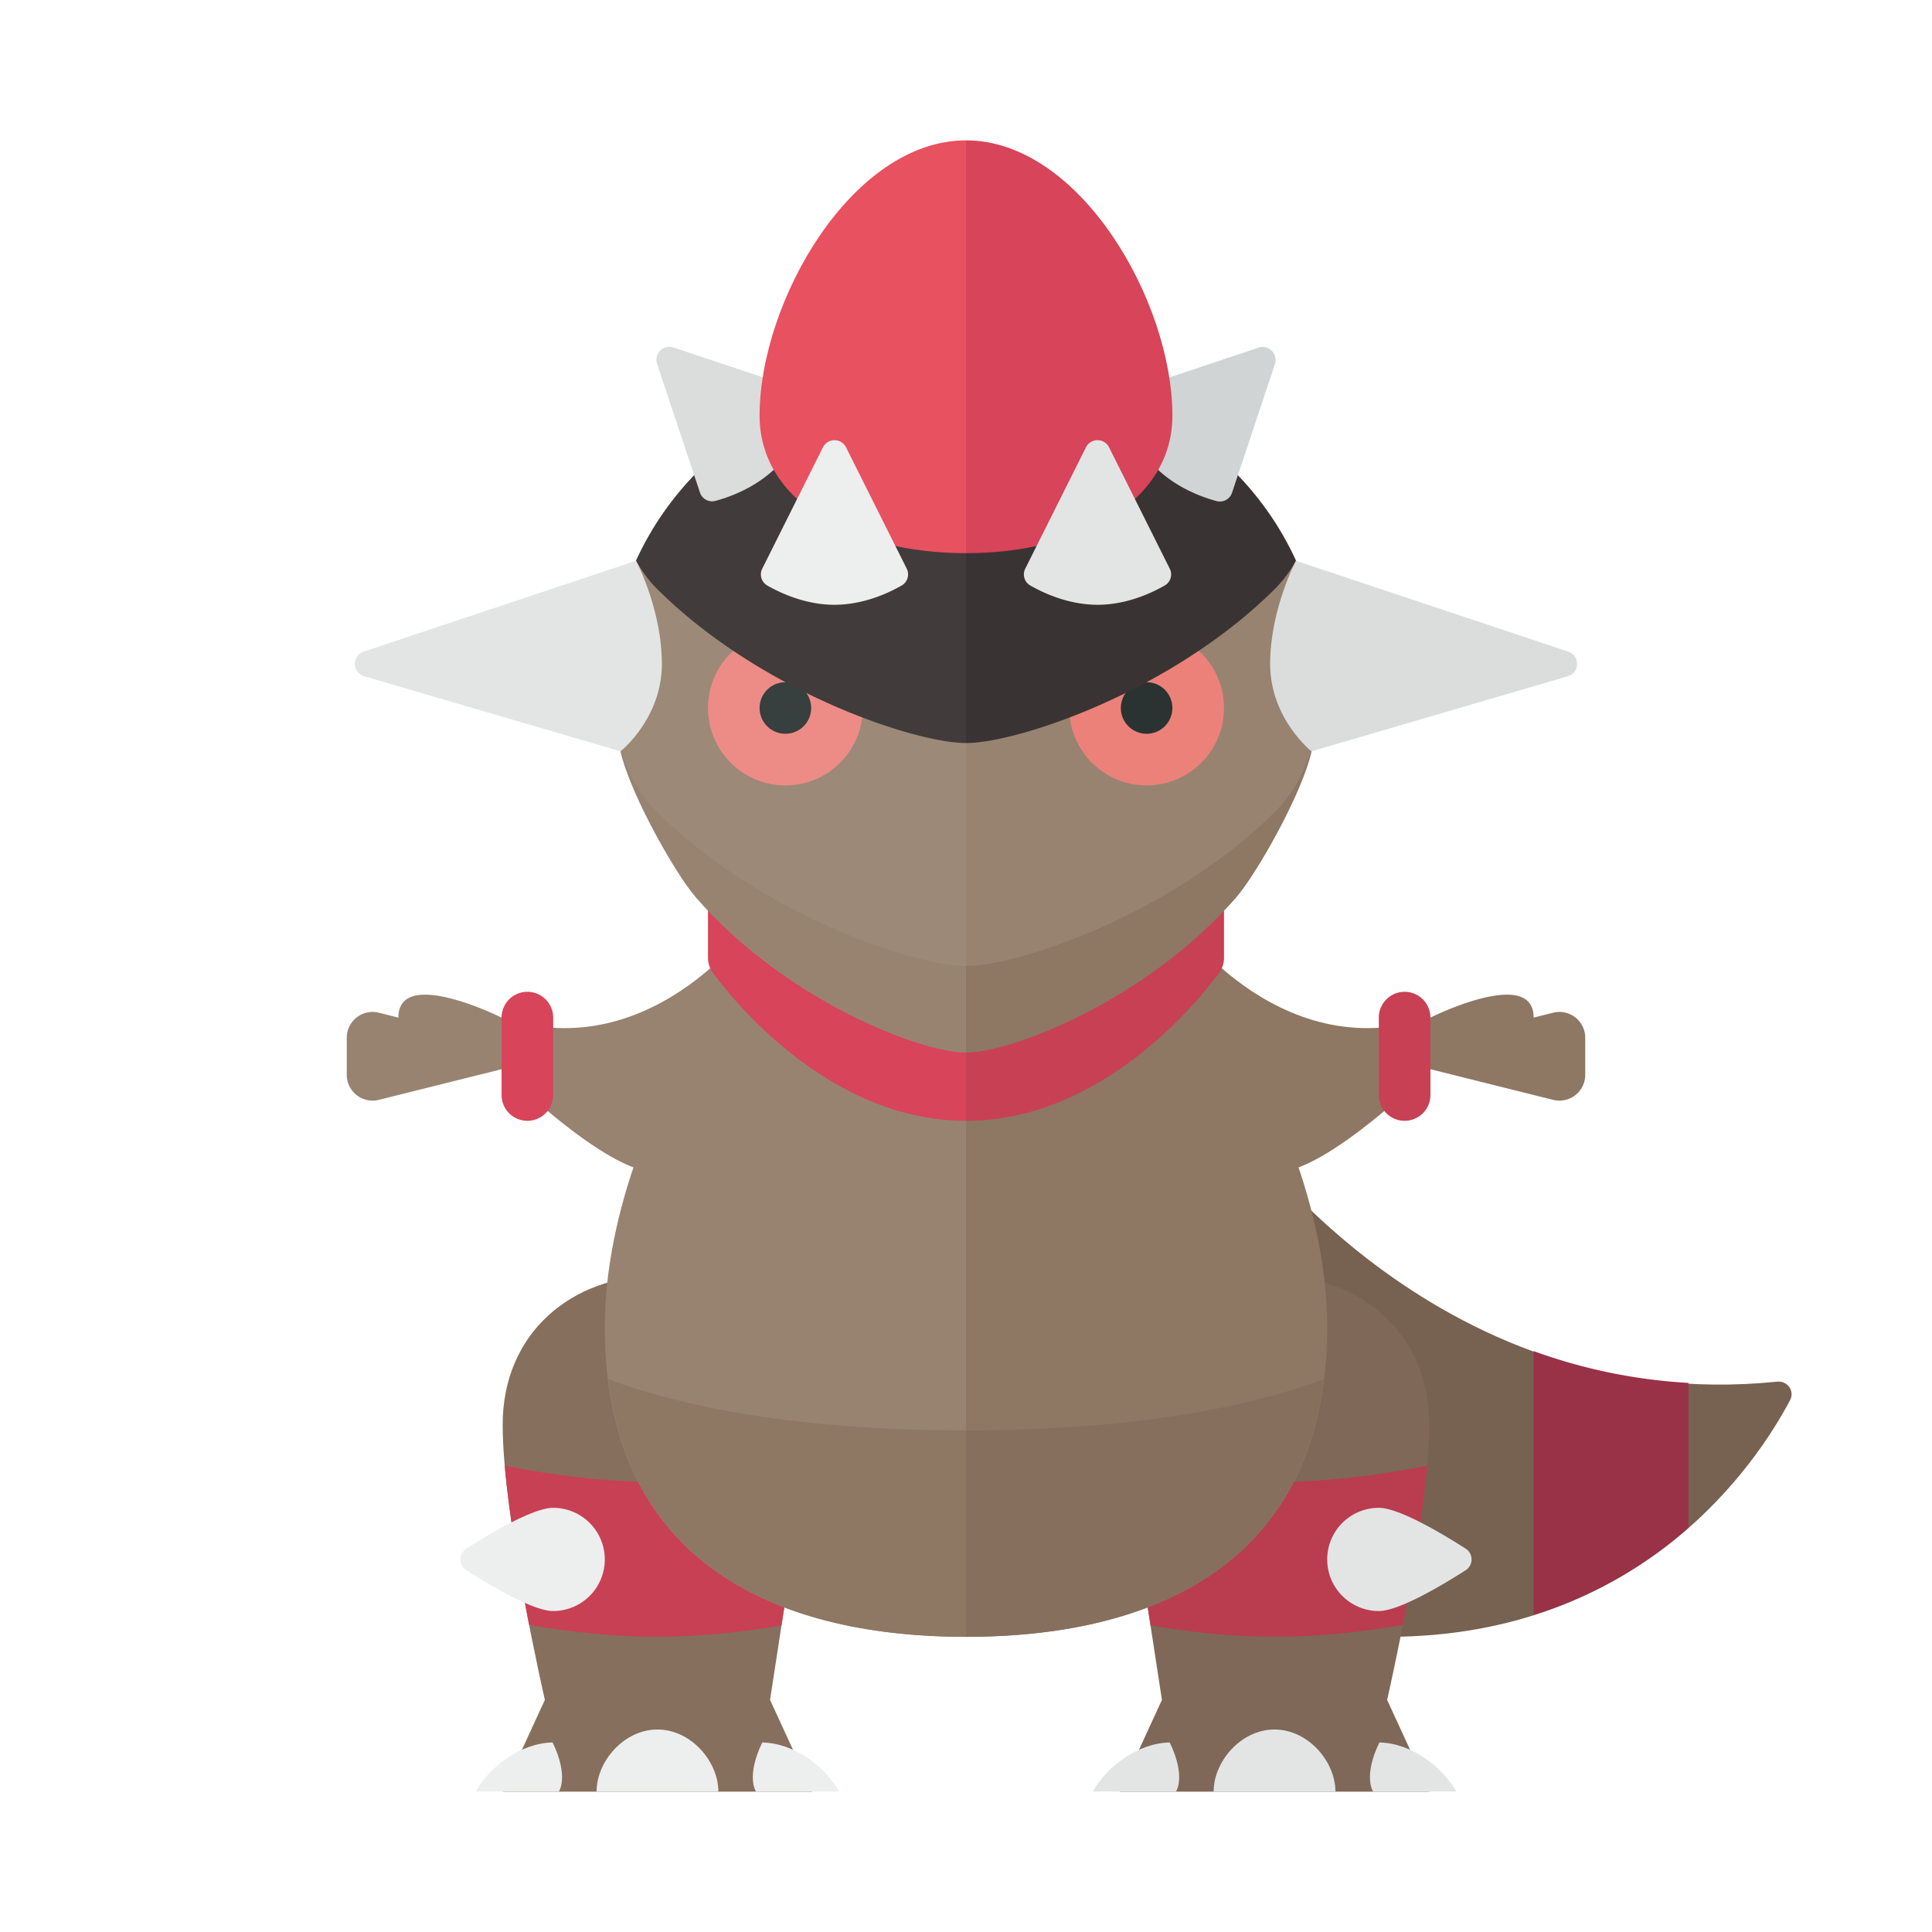 <svg xmlns="http://www.w3.org/2000/svg" width="100%" height="100%" viewBox="-2.72 -2.72 37.44 37.44"><path fill="#776151" d="M21.169 19s3.829 5.743 10.549 5.055c.2-.021.346.18.252.358C31.337 25.611 29.109 29 24.169 29l-3-10z"/><path fill="#7F6858" d="M18.979 24.889c0-1.35 1.343-2.889 3-2.889s3 1.111 3 2.889c0 1.778-.818 5.333-.818 5.333L24.979 32h-6l.818-1.778-.818-5.333z"/><path fill="#E3E5E5" d="M20.799 31.997c0-.579.528-1.201 1.18-1.201.652 0 1.18.622 1.18 1.201h-2.36zm3.212-.95c-.321.665-.122.95-.122.95h1.612c-.276-.488-.872-.937-1.49-.95zm-4.063 0c.321.665.122.95.122.95h-1.612c.275-.488.871-.937 1.49-.95z"/><path fill="#B93D4F" d="M21.987 26c-1.01 0-2.009-.134-2.884-.302l.473 3.083c.755.126 1.578.219 2.411.219.859 0 1.706-.098 2.479-.23.18-.919.387-2.109.473-3.086-.89.174-1.914.316-2.952.316z"/><path fill="#E3E5E5" d="M25.682 27.29a.249.249 0 010 .42c-.459.293-1.293.79-1.682.79a1 1 0 010-2c.389 0 1.223.497 1.682.79z"/><path fill="#876F5D" d="M13.021 24.889c0-1.35-1.343-2.889-3-2.889s-3 1.111-3 2.889c0 1.778.818 5.333.818 5.333L7.021 32h6l-.818-1.778.818-5.333z"/><path fill="#EDEEEE" d="M11.201 31.997c0-.579-.528-1.201-1.18-1.201-.652 0-1.18.622-1.18 1.201h2.36zm-3.212-.95c.321.665.122.95.122.95H6.499c.276-.488.872-.937 1.49-.95zm4.063 0c-.321.665-.122.95-.122.95h1.612c-.275-.488-.871-.937-1.49-.95z"/><path fill="#C84054" d="M10.013 26c1.01 0 2.009-.134 2.884-.302l-.473 3.083c-.755.126-1.578.219-2.411.219-.859 0-1.706-.098-2.479-.23-.18-.919-.387-2.109-.473-3.086.89.174 1.914.316 2.952.316z"/><path fill="#EDEEEE" d="M6.318 27.29a.249.249 0 000 .42c.459.293 1.293.79 1.682.79a1 1 0 000-2c-.389 0-1.223.497-1.682.79z"/><path fill="#988371" d="M16 13c-3 0-7 5.582-7 10s3.134 6 7 6V13z"/><path fill="#8E7763" d="M23 23c0-4.418-4-10-7-10v16c3.866 0 7-1.582 7-6zm-7 2c-2.629 0-5.041-.298-6.933-.992C9.517 27.657 12.446 29 16 29v-4z"/><path fill="#876F5D" d="M22.933 24.008C21.041 24.702 18.629 25 16 25v4c3.554 0 6.483-1.343 6.933-4.992z"/><path fill="#988371" d="M12 15s-2 3-5 2v1s2 2 3 2l2-5z"/><path fill="#8E7763" d="M20 15s2 3 5 2v1s-2 2-3 2l-2-5z"/><path fill="#988371" d="M7 17s-2-1-2 0l-.379-.095A.5.5 0 004 17.39v.719a.5.5 0 00.621.485L7 18v-1z"/><path fill="#8E7763" d="M25 17s2-1 2 0l.379-.095a.5.5 0 01.621.485v.719a.5.5 0 01-.621.485L25 18v-1z"/><path fill="#D84459" d="M7.5 19a.5.5 0 01-.5-.5V17a.5.5 0 011 0v1.5a.5.5 0 01-.5.5z"/><path fill="#C84054" d="M24.5 19a.5.5 0 01-.5-.5V17a.5.5 0 011 0v1.5a.5.5 0 01-.5.5z"/><path fill="#D84459" d="M11 14v1.839c0 .108.032.209.096.295C11.528 16.718 13.384 19 16 19v-4l-5-1z"/><path fill="#C84054" d="M21 14v1.839a.487.487 0 01-.096.295C20.472 16.718 18.616 19 16 19v-4l5-1z"/><path fill="#993147" d="M27 28.574a8.298 8.298 0 003-1.687v-2.808a10.502 10.502 0 01-3-.616v5.111z"/><path fill="#988371" d="M16 6c-.552 0-1.105.102-1.636.305l-.809.309c-2.264.866-4.574 2.347-4.278 5.065.082.75 1.059 2.5 1.495 3 1.743 2 4.357 3 5.229 3V6z"/><path fill="#8E7763" d="M21.229 14.679c.436-.5 1.413-2.25 1.495-3 .296-2.718-2.014-4.199-4.278-5.065l-.809-.309A4.586 4.586 0 0016 6v11.679c.871 0 3.486-1 5.229-3z"/><path fill="#9D8978" d="M16 4.321c-.634 0-1.268.102-1.877.305l-.928.309c-2.599.866-4.378 3.409-4.038 6.127.093.75.343 1.438.843 1.938 2 2 5 3 6 3V4.321z"/><path fill="#988371" d="M22 13c.5-.5.75-1.188.844-1.938.34-2.718-1.44-5.261-4.038-6.127l-.928-.309A5.947 5.947 0 0016 4.321V16c1 0 4-1 6-3z"/><circle cx="12.5" cy="11" r="1.5" fill="#ED8C86"/><circle cx="12.5" cy="11" r=".5" fill="#373F3F"/><circle cx="19.5" cy="11" r="1.5" fill="#EC8179"/><circle cx="19.5" cy="11" r=".5" fill="#2B3332"/><path fill="#413B3B" d="M16 4.321c-.634 0-1.268.102-1.877.305l-.928.309a6.04 6.04 0 00-3.589 3.212c.111.192.236.374.394.532 2 2 5 3 6 3V4.321z"/><path fill="#3A3333" d="M22 8.679a2.53 2.53 0 00.394-.532 6.04 6.04 0 00-3.589-3.212l-.928-.309A5.936 5.936 0 0016 4.321v7.358c1 0 4-1 6-3z"/><path fill="#DADDDC" d="M13.037 4.916l-2.708-.903a.25.25 0 00-.316.316l.831 2.494a.248.248 0 00.298.164c.287-.077.791-.26 1.188-.657.589-.589.707-1.414.707-1.414z"/><path fill="#D1D4D4" d="M18.963 4.92l2.708-.903a.25.25 0 01.316.316l-.831 2.494a.248.248 0 01-.298.164c-.287-.077-.791-.26-1.188-.657-.589-.588-.707-1.414-.707-1.414z"/><path fill="#E85160" d="M16 0c-2.209 0-4 3.124-4 5.333C12 7 13.791 8 16 8V0z"/><path fill="#D84459" d="M20 5.333C20 3.124 18.209 0 16 0v8c2.209 0 4-1 4-2.667z"/><path fill="#EDEEEE" d="M14.851 8.299l-1.176-2.351a.25.25 0 00-.447 0l-1.176 2.351a.247.247 0 00.095.326c.257.148.743.375 1.304.375s1.047-.227 1.304-.375a.248.248 0 00.096-.326z"/><path fill="#E3E5E5" d="M19.948 8.299l-1.176-2.351a.25.25 0 00-.447 0l-1.176 2.351a.247.247 0 00.095.326c.258.148.744.375 1.305.375.561 0 1.047-.227 1.304-.375a.247.247 0 00.095-.326zM9.606 8.147s.5.941.5 2-.801 1.693-.801 1.693l-4.968-1.455c-.235-.069-.241-.4-.009-.477l5.278-1.761z"/><path fill="#DADDDC" d="M22.394 8.147s-.5.941-.5 2 .801 1.693.801 1.693l4.968-1.455c.235-.069.241-.4.009-.477l-5.278-1.761z"/></svg>